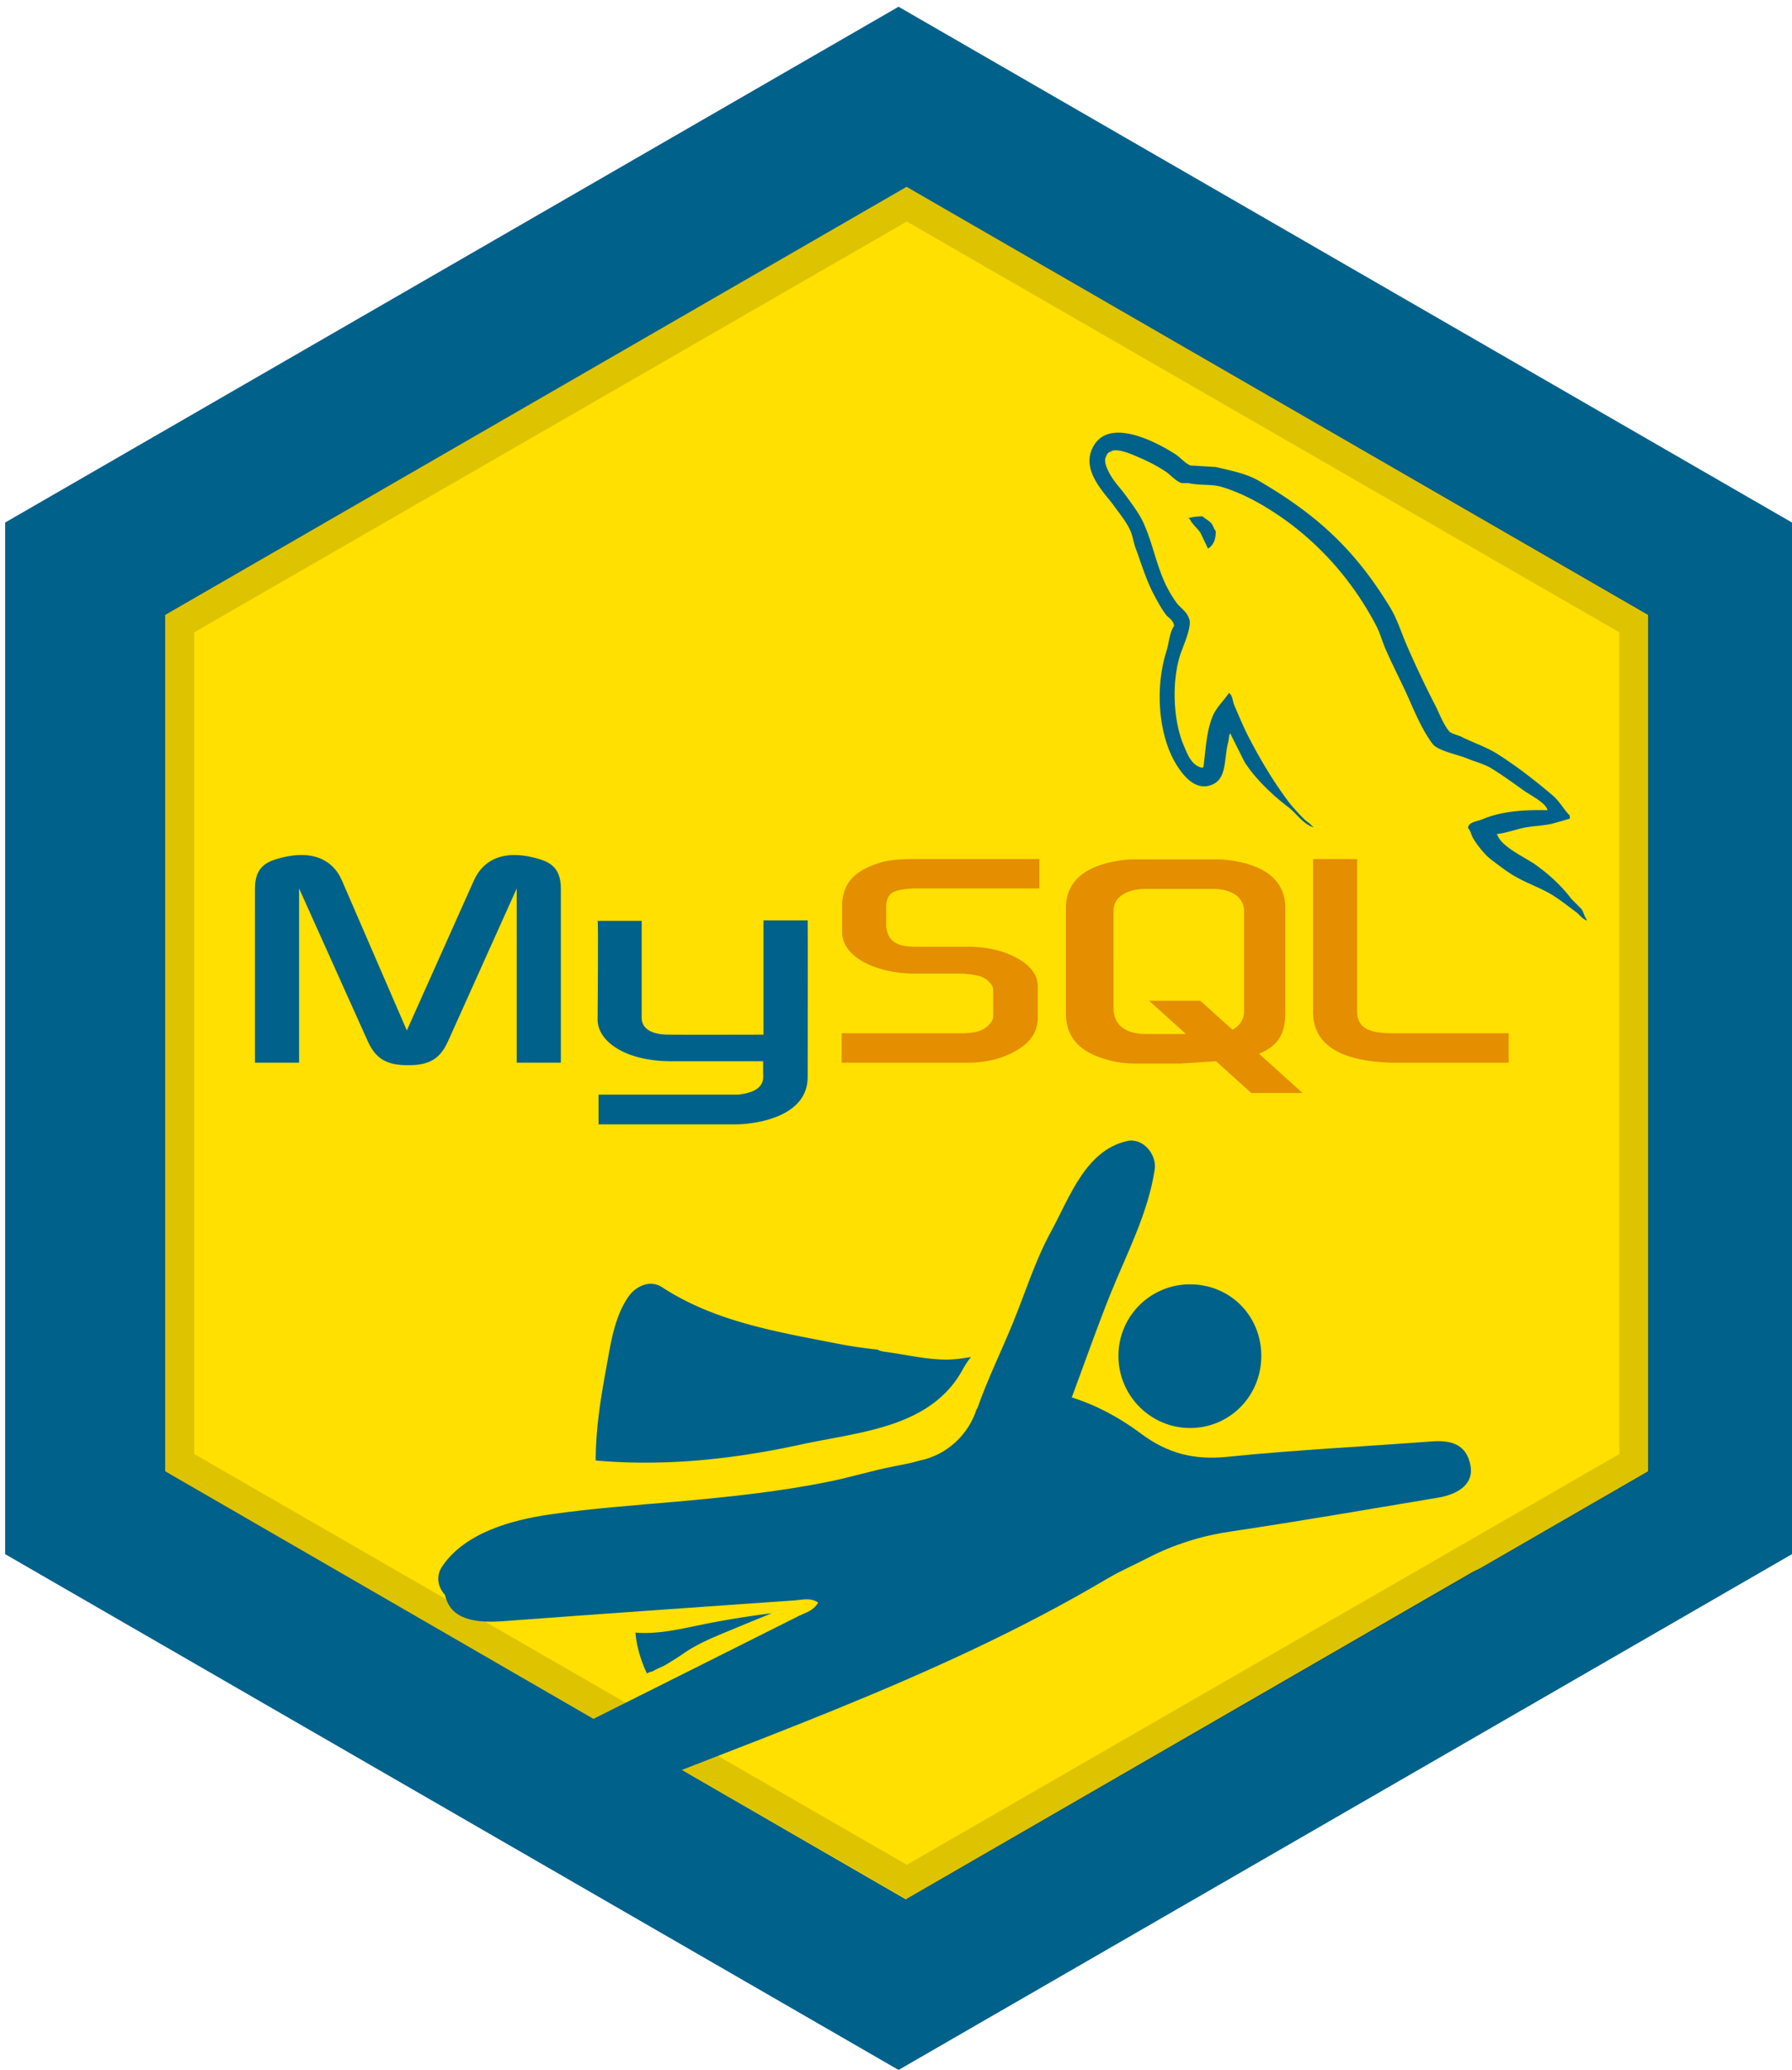<svg xmlns="http://www.w3.org/2000/svg" width="111.167" height="128.417" viewBox="0 0 111.167 128.417"><path fill="#00618A" d="M111.167 96.417l-55.425 32-55.424-32V32.418l55.424-32 55.425 32z"/><path fill="#FFE000" d="M56.242 11.592l46 26.558v53.125l-10.427 6.021-.245.12-.124.058-.117.061-35.138 20.298-45.949-26.558V38.15z"/><path opacity=".13" d="M10.181 38.151v53.122l46.072 26.559 46.074-26.559V38.151L56.253 11.59 10.181 38.151zm90.281 1.08v50.971L56.253 115.69 12.042 90.203V39.231l44.211-25.489 44.209 25.489z"/><path fill="#00618A" d="M15.818 65.927h2.736V55.118l4.237 9.425c.5 1.14 1.184 1.542 2.527 1.542 1.342 0 2-.402 2.5-1.542l4.237-9.425v10.809h2.737v-10.79c0-1.053-.421-1.563-1.29-1.825-2.079-.649-3.475-.087-4.106 1.316l-4.157 9.3-4.027-9.301c-.605-1.402-2.027-1.965-4.106-1.316-.868.264-1.289.772-1.289 1.825l.001 10.791zm21.253-8.798h2.736v5.955c-.025.323.104 1.082 1.603 1.106.766.012 5.905 0 5.953 0V57.1h2.743c.013 0-.002 9.669-.002 9.71.014 2.385-2.96 2.902-4.332 2.943H37.13v-1.842c.014 0 8.637.002 8.657 0 1.764-.188 1.554-1.063 1.554-1.357v-.717h-5.817c-2.706-.025-4.431-1.207-4.452-2.567-.002-.124.058-6.082-.001-6.141z"/><path fill="#E48E00" d="M52.215 65.927h7.871c.921 0 1.816-.193 2.527-.525 1.184-.543 1.763-1.281 1.763-2.247v-2c0-.791-.658-1.527-1.947-2.019-.686-.264-1.527-.402-2.344-.402h-3.317c-1.104 0-1.631-.333-1.762-1.07-.027-.088-.027-.158-.027-.245v-1.247c0-.068 0-.141.027-.228.131-.562.421-.72 1.394-.808l.264-.017h7.818v-1.825h-7.686c-1.106 0-1.686.07-2.212.229-1.632.509-2.343 1.316-2.343 2.72v1.597c0 1.229 1.396 2.28 3.738 2.527.264.017.526.034.789.034h2.844c.104 0 .21 0 .289.018.869.07 1.236.229 1.5.544a.65.65 0 0 1 .21.49v1.597c0 .193-.131.438-.394.649-.236.211-.633.352-1.158.387l-.289.018h-7.556v1.823h.001zm29.238-3.175c0 1.878 1.396 2.929 4.212 3.14.263.018.525.035.788.035h7.135v-1.824h-7.186c-1.605 0-2.211-.403-2.211-1.369v-9.44h-2.736v9.458h-.002zm-15.33.095v-6.506c0-1.652 1.162-2.655 3.456-2.973.237-.034.501-.052.738-.052h5.196c.264 0 .501.018.764.052 2.295.317 3.456 1.319 3.456 2.973v6.506c0 1.341-.492 2.059-1.629 2.526l2.697 2.436h-3.179l-2.182-1.971-2.195.141h-2.929a6.07 6.07 0 0 1-1.608-.23c-1.741-.474-2.585-1.391-2.585-2.902zm2.955-.159c0 .087.025.177.053.281.158.758.871 1.179 1.951 1.179h2.487l-2.284-2.062h3.179l1.991 1.798c.368-.196.609-.494.694-.879.025-.088.025-.176.025-.264V56.5c0-.07 0-.158-.025-.246-.159-.704-.872-1.107-1.926-1.107h-4.142c-1.213 0-2.005.527-2.005 1.354l.002 6.187z"/><path fill="#00618A" d="M95.995 50.267c-1.683-.047-2.968.109-4.067.573-.313.132-.81.135-.86.525.171.181.198.45.335.671.262.425.705.993 1.101 1.291.431.326.876.675 1.339.958.823.503 1.743.788 2.537 1.291.467.298.931.67 1.387 1.005.227.165.377.423.67.526v-.047c-.153-.196-.193-.466-.335-.67l-.622-.623c-.608-.809-1.381-1.516-2.201-2.104-.654-.471-2.119-1.105-2.392-1.867l-.049-.048c.465-.052 1.008-.22 1.436-.334.72-.193 1.362-.144 2.105-.336l1.004-.287v-.19c-.374-.386-.643-.896-1.052-1.244-1.071-.912-2.241-1.824-3.444-2.585-.668-.421-1.493-.695-2.202-1.051-.237-.122-.655-.184-.813-.384-.374-.474-.575-1.074-.862-1.627a61.7 61.7 0 0 1-1.723-3.637c-.362-.829-.6-1.646-1.052-2.392-2.173-3.571-4.512-5.728-8.134-7.847-.771-.451-1.7-.629-2.68-.861l-1.579-.096c-.32-.135-.655-.527-.957-.718-1.199-.759-4.278-2.407-5.167-.238-.562 1.368.839 2.704 1.34 3.397.351.486.801 1.031 1.052 1.578.166.36.193.721.336 1.102.347.937.649 1.956 1.1 2.822.228.438.479.899.766 1.291.176.24.479.346.526.718-.295.412-.313 1.056-.479 1.579-.746 2.357-.465 5.289.623 7.033.334.537 1.12 1.686 2.2 1.244.945-.385.735-1.578 1.006-2.632.062-.237.024-.414.144-.573v.048l.861 1.723c.638 1.026 1.769 2.099 2.727 2.822.497.375.889 1.024 1.531 1.245v-.05h-.047c-.125-.193-.318-.273-.479-.43-.373-.367-.79-.822-1.1-1.244-.872-1.183-1.644-2.479-2.345-3.828-.336-.644-.626-1.354-.909-2.009-.108-.253-.107-.636-.334-.766-.311.479-.766.868-1.005 1.436-.383.906-.432 2.011-.574 3.157l-.096.047c-.667-.16-.9-.847-1.148-1.435-.627-1.488-.744-3.884-.191-5.598.143-.443.787-1.839.525-2.249-.124-.408-.536-.645-.766-.958a7.61 7.61 0 0 1-.765-1.339c-.514-1.161-.753-2.463-1.292-3.637-.258-.561-.693-1.128-1.052-1.627-.397-.553-.842-.958-1.149-1.627-.109-.236-.258-.616-.096-.861.051-.164.125-.233.288-.287.276-.214 1.05.071 1.338.192.768.318 1.409.621 2.06 1.052.311.207.627.606 1.005.718h.431c.674.154 1.428.047 2.057.238 1.112.339 2.109.864 3.015 1.436 2.758 1.741 5.012 4.22 6.556 7.178.247.476.354.931.573 1.435.44 1.02.996 2.066 1.435 3.063.438.993.865 1.996 1.483 2.823.325.435 1.582.668 2.152.909.401.169 1.057.346 1.436.574.725.437 1.427.957 2.106 1.435.335.243 1.38.767 1.432 1.201zm-21.388-18.23a3.44 3.44 0 0 0-.86.096v.047h.048c.168.346.463.566.669.861l.48 1.005.046-.047c.297-.208.433-.542.431-1.053-.12-.125-.136-.282-.239-.431-.137-.199-.401-.311-.575-.478z"/><g fill-rule="evenodd" clip-rule="evenodd" fill="#00618A"><path d="M91.224 90.933c-.244-1.348-1.216-1.598-2.419-1.508-4.229.322-8.469.525-12.685.957-2.033.209-3.693-.215-5.324-1.432-1.341-1-2.773-1.773-4.309-2.254.786-2.107 1.525-4.232 2.361-6.324 1.027-2.568 2.365-5.057 2.785-7.82.139-.916-.719-1.986-1.713-1.762-2.596.582-3.575 3.527-4.719 5.613-.983 1.797-1.587 3.764-2.358 5.652-.731 1.789-1.584 3.514-2.218 5.332-.013.014-.027.025-.04.037-.517 1.611-1.879 2.865-3.559 3.193-.518.16-1.063.254-1.591.357-1.34.262-2.651.67-3.992.941-3.137.639-6.341.967-9.524 1.25-2.606.23-5.221.416-7.811.791-2.363.342-5.264 1.129-6.674 3.219-.425.625-.254 1.316.17 1.77.293 1.305 1.419 1.793 3.581 1.633 6.04-.447 12.082-.873 18.126-1.293.467-.033.977-.186 1.446.137-.311.527-.792.625-1.195.826-4.372 2.199-8.751 4.383-13.123 6.576-1.334.666-2.688 1.301-3.978 2.045-1.046.602-1.357 1.896-.839 2.93.521 1.035 1.77 1.563 2.809 1.135 11.53-4.76 23.464-8.598 34.277-15.006.799-.473 1.66-.842 2.487-1.271 1.627-.844 3.335-1.373 5.161-1.645 4.285-.639 8.556-1.379 12.829-2.094 1.464-.243 2.225-.965 2.039-1.985z"/><path d="M69.383 84.121c-.002 2.457 1.993 4.467 4.44 4.471 2.455.004 4.416-1.975 4.421-4.463.007-2.494-1.93-4.447-4.412-4.449a4.43 4.43 0 0 0-4.449 4.441zM49.693 89.615c3.641-.793 8.057-1.02 10.041-4.674.153-.281.323-.529.502-.754-.577.098-1.154.18-1.735.16-1.233-.039-2.419-.328-3.637-.488a1.335 1.335 0 0 1-.434-.131 29.112 29.112 0 0 1-2.789-.43c-3.68-.717-7.375-1.355-10.573-3.443-.751-.488-1.646-.051-2.092.602-.884 1.287-1.104 2.979-1.379 4.479-.347 1.891-.639 3.746-.642 5.67 4.279.38 8.52-.073 12.738-.991zM41.289 103.289c.37-.225.744-.451 1.101-.701 1.034-.723 2.302-1.186 3.462-1.674.673-.281 1.348-.553 2.021-.83a59.221 59.221 0 0 0-3.918.623c-1.475.289-3.023.705-4.535.578.067.828.327 1.717.711 2.533.115-.063.236-.107.363-.129.134-.106.644-.309.795-.4z"/></g></svg>